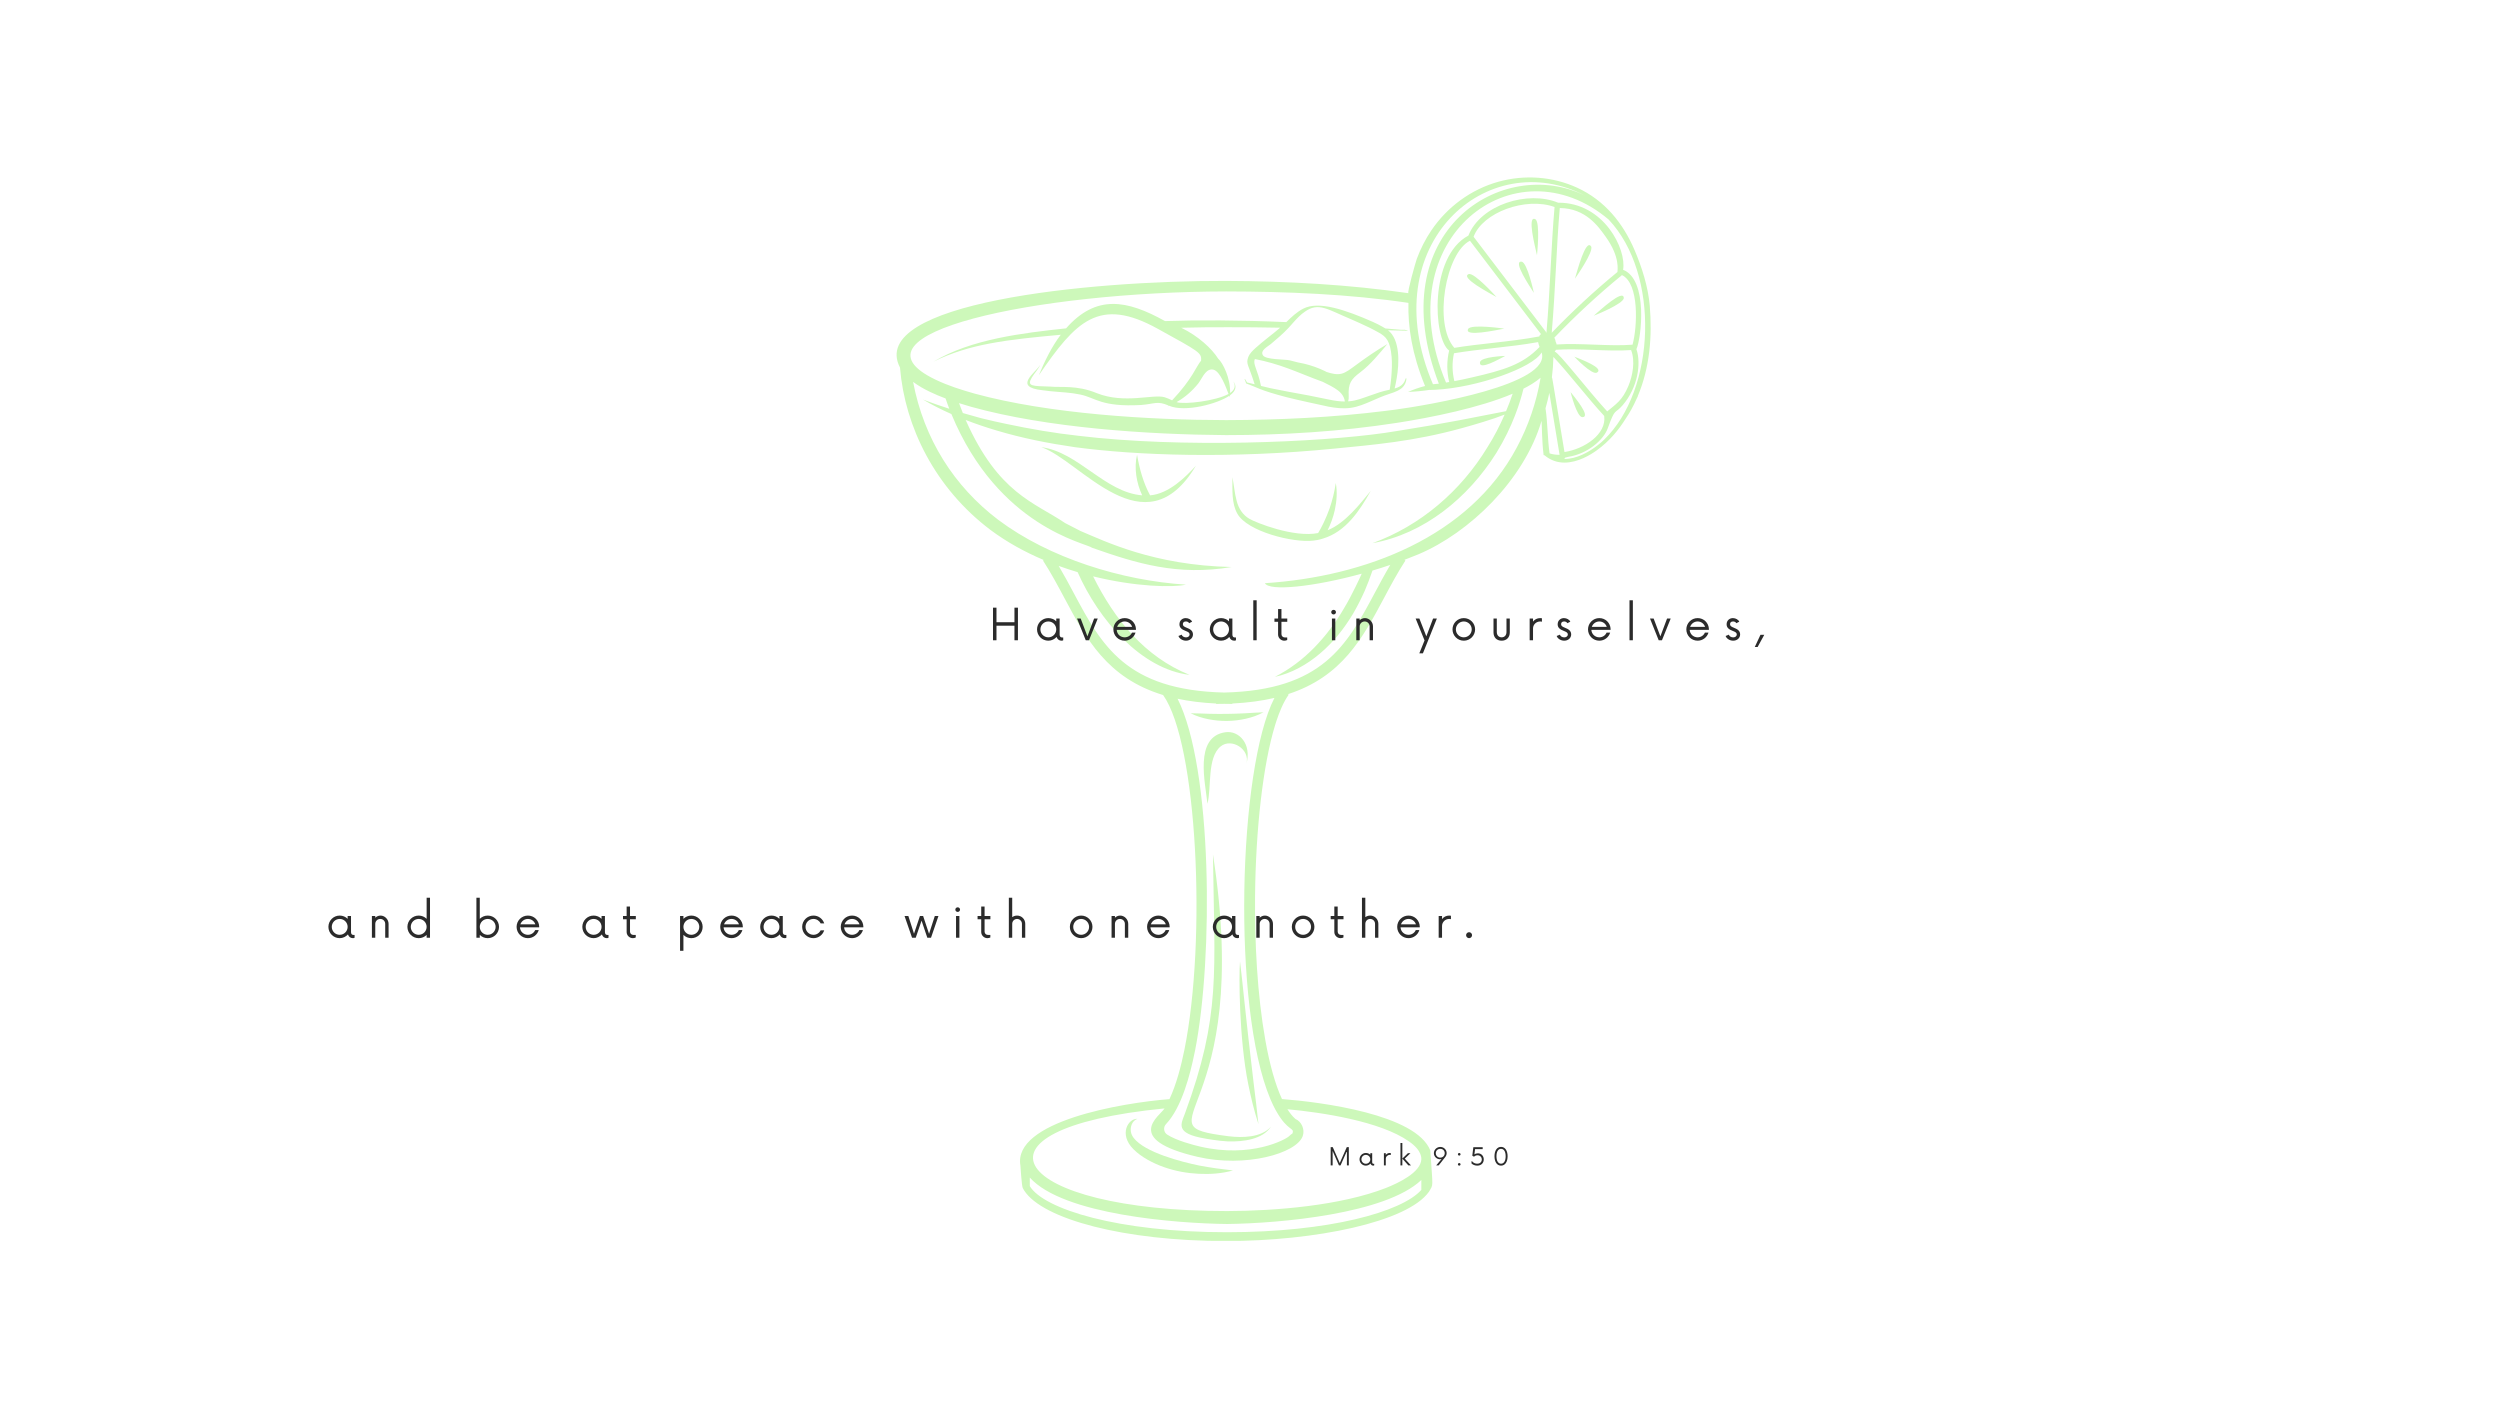 <svg xmlns="http://www.w3.org/2000/svg" xmlns:xlink="http://www.w3.org/1999/xlink" width="1920" zoomAndPan="magnify" viewBox="0 0 1440 810" height="1080" preserveAspectRatio="xMidYMid meet" version="1.0"><defs><g/><clipPath id="dc5d565348"><path d="M 516 102 L 951 102 L 951 714.75 L 516 714.75 Z M 516 102 " clip-rule="nonzero"/></clipPath></defs><rect x="-144" width="1728" fill="#ffffff" y="-81" height="972" fill-opacity="1"/><rect x="-144" width="1728" fill="#ffffff" y="-81" height="972" fill-opacity="1"/><path fill="#cdf8ba" d="M 705.977 421.746 C 687.457 424.215 694.426 451.387 695.477 462.984 C 697.941 453.727 695.152 436.488 703.078 429.949 C 709.227 424.879 720.277 431.484 717.926 439.996 C 721.102 428.492 713.625 420.73 705.977 421.746 " fill-opacity="1" fill-rule="nonzero"/><path fill="#cdf8ba" d="M 707.688 654.477 C 653.672 647.586 722.395 644.902 698.66 492.121 C 699.5 560.336 703.41 584.59 682.453 641.594 C 680.355 647.289 676.527 652.852 694.059 655.785 C 693.855 655.762 701.633 657.219 707.461 657.465 C 716.348 657.66 727.211 656.324 732.145 648.918 C 729.145 652.273 724.863 653.824 720.629 654.469 C 716.352 655.113 711.98 655.004 707.688 654.477 " fill-opacity="1" fill-rule="nonzero"/><path fill="#cdf8ba" d="M 652.992 655.434 C 652.578 654.883 652.207 654.305 651.934 653.676 C 651.664 653.09 651.484 652.465 651.379 651.785 C 650.984 649.129 651.945 645.707 655.117 644.441 C 649.883 644.195 644.238 653.281 652.852 661.934 C 657.309 666.48 664.359 670.168 670.578 672.309 C 676.988 674.566 683.684 675.762 690.367 676.105 C 697.043 676.453 703.785 675.973 710.203 674.184 C 703.602 673.438 697.227 672.582 690.93 671.387 C 680.43 669.25 659.332 663.781 652.992 655.434 " fill-opacity="1" fill-rule="nonzero"/><path fill="#cdf8ba" d="M 718.992 624.504 C 720.539 632.254 722.422 639.938 724.863 647.473 C 724.07 639.59 723.07 631.793 722.113 624 C 716.895 580.234 715.855 566.586 714.242 553.727 C 713.551 561.613 713.699 598.504 718.992 624.504 " fill-opacity="1" fill-rule="nonzero"/><path fill="#cdf8ba" d="M 696.426 411.137 C 692.945 411.039 689.449 410.863 685.82 410.836 C 689.051 412.5 692.523 413.566 696.066 414.273 C 699.609 414.973 703.234 415.312 706.852 415.262 C 710.469 415.227 714.078 414.785 717.602 413.988 C 721.125 413.195 724.566 412.027 727.754 410.273 C 724.125 410.395 720.637 410.66 717.16 410.852 C 713.688 411.039 710.246 411.145 706.797 411.195 C 703.348 411.246 699.902 411.23 696.426 411.137 " fill-opacity="1" fill-rule="nonzero"/><path fill="#cdf8ba" d="M 662.445 285.324 C 658.488 277.949 656.352 270.055 654.941 261.934 C 653.113 269.457 654.574 278.211 657.898 285.324 C 636.371 283.602 621.141 260.344 599.793 257.566 C 622.352 265.129 659.324 317.711 688.879 268.227 C 683.078 274.625 673.297 284.438 662.445 285.324 " fill-opacity="1" fill-rule="nonzero"/><path fill="#cdf8ba" d="M 764.715 305.414 C 766.539 301.719 767.957 297.84 768.836 293.84 C 769.969 288.703 770.336 283.336 769.418 278.219 C 768.652 283.355 767.438 288.234 765.809 292.961 C 763.785 298.621 761.105 304.055 759.238 307.039 C 745.344 309.816 723.301 301.039 719.555 298.77 C 715.824 296.598 713.426 292.84 712.309 288.477 C 711.113 284.129 710.766 279.422 709.879 274.852 C 709.879 282.289 709.371 289.945 712.695 295.848 C 718.367 306.16 744.891 312.793 756.516 311.387 C 757.371 311.285 758.219 311.16 759.074 311 C 760.086 310.793 761.082 310.531 762.055 310.203 C 775.062 306.316 783.102 294.332 789.566 282.73 C 783.664 289.898 774.832 301.418 764.715 305.414 " fill-opacity="1" fill-rule="nonzero"/><path fill="#cdf8ba" d="M 801.574 205.574 C 801.918 209.496 801.684 213.539 801.355 217.559 C 801.133 219.855 800.848 222.172 800.48 224.461 C 798.555 224.871 796.543 225.34 794.656 225.949 C 792.668 226.574 790.742 227.266 788.812 227.961 C 784.961 229.297 781.266 230.781 777.492 231.105 C 777.176 231.141 776.855 231.141 776.531 231.16 C 776.801 230.223 776.926 229.211 776.863 228.23 C 776.449 220.82 778.18 218.449 783.59 214.379 C 789.344 210.051 794.5 203.668 799.117 198.172 C 792.758 201.859 786.793 206.012 780.961 210.324 C 778.008 212.477 775.316 214.637 772.66 215.258 C 770.145 215.902 767.184 215.289 764.055 214.23 C 763.77 214.082 763.492 213.918 763.207 213.773 C 759.332 211.879 755.273 210.473 751.148 209.48 C 749.941 209.195 748.719 208.953 747.488 208.727 C 746.012 208.312 744.516 207.914 743.004 207.578 C 739.836 206.84 729.133 207.293 727.461 204.672 C 725.652 201.84 730.25 199.645 732.031 198.145 C 735.539 195.176 739.066 192.227 742.195 188.844 C 742.625 188.395 743.023 187.953 743.41 187.504 C 743.941 186.914 744.465 186.301 744.992 185.719 C 747.062 183.402 749.152 181.188 751.648 179.5 C 759.516 173.953 764.633 178.211 777.984 183.789 C 781.391 185.332 784.797 186.75 788.102 188.395 C 788.434 188.539 788.754 188.699 789.078 188.863 C 789.852 189.25 790.641 189.656 791.414 190.059 C 792.402 190.57 793.402 191.117 794.379 191.684 C 798.234 193.898 800.785 196.168 801.574 205.574 Z M 765.949 230.25 L 753.965 227.816 L 741.934 225.602 C 730.809 223.496 730.809 223.395 726.328 222.289 C 724.512 212.969 721.422 209.691 722.828 206.82 C 729.371 208.074 735.574 209.895 741.676 212.125 C 748.367 214.59 754.859 217.395 761.852 219.918 C 761.863 219.918 761.879 219.922 761.883 219.922 C 765.02 221.484 768.223 223.027 770.66 224.883 C 772.078 225.984 773.227 227.215 773.957 228.852 C 774.305 229.598 774.543 230.414 774.637 231.262 C 771.785 231.277 768.887 230.859 765.949 230.25 Z M 697.621 212.816 C 698.051 212.777 698.504 212.816 698.98 212.941 C 702.988 213.984 706.262 223.438 707.633 226.906 C 700.527 230.875 682.277 233.145 677.684 231.621 C 682.543 228.898 686.734 225.195 690.219 220.855 C 692.062 218.551 694.047 213.125 697.621 212.816 Z M 806.875 189.527 L 809.16 190.141 C 805.434 189.812 801.715 189.496 797.988 189.188 C 797.488 188.984 795.512 187.531 790.723 185.391 C 774.922 178.441 759.516 173.164 750.652 177.797 C 746.941 179.707 743.961 182.566 741.117 185.332 C 741.043 185.414 740.977 185.473 740.895 185.535 C 714.305 184.367 689.172 184.316 671.047 184.945 C 649.027 172.695 631.402 169.469 614.059 189.129 C 588.953 191.832 559.328 195.316 537.633 208.34 C 547.941 203.199 558.996 199.93 570.215 197.836 C 582.586 195.465 597.125 194.086 610.996 192.824 C 605.777 199.605 601.617 208.32 598.332 216.195 C 619.664 185.039 633.039 170.602 667.008 189.453 C 690.816 202.586 692.199 203.172 691.832 207.734 C 689.016 210.961 686.988 218.07 675.129 230.598 C 673.719 229.902 672.156 229.195 670.781 228.797 C 664.117 226.867 647.762 232.812 631.762 226.461 C 620.289 221.676 610.598 223.285 605.16 222.688 C 594.715 222.301 591.145 222.688 594.391 217.355 C 595.867 214.895 598.066 212.75 599.25 210.004 C 596.723 214.652 582.969 222.969 600.594 224.789 L 604.977 225.324 C 607.938 225.652 610.887 225.793 613.785 226.059 C 616.691 226.316 619.535 226.684 622.297 227.273 C 631.16 229.117 634.234 234.543 657.289 233.281 C 665.387 232.602 666.586 230.781 673.109 233.598 C 672.91 233.762 672.727 233.934 672.523 234.09 C 672.789 233.961 673.039 233.816 673.297 233.68 C 682.609 237.711 701.449 232.52 708.051 227.98 C 708.148 228.238 708.258 228.484 708.359 228.75 C 708.398 228.41 708.414 228.062 708.445 227.723 C 712.227 225.02 712.355 222.004 710.328 219.652 C 712.008 222.254 711.148 224.586 708.535 226.363 C 708.82 217.816 704.395 209.027 701.645 206.547 C 698.035 200.848 690.367 193.633 680.383 188.781 C 689.363 188.562 698.34 188.422 707.34 188.477 C 717.344 188.434 727.359 188.578 737.383 188.762 C 732.816 192.68 727.789 196.273 723.105 200.52 C 721.707 201.84 719.855 203.383 718.926 205.883 C 717.59 209.762 719.121 209.938 722.68 221.336 C 721.219 220.969 719.738 220.602 718.254 220.285 C 717.961 219.562 717.555 218.965 717.152 218.359 C 717.047 218.332 716.93 218.293 716.82 218.266 C 717.922 220.93 717.621 220.555 717.711 220.828 C 723.953 223.055 725.25 224.672 741.219 228.828 C 749.234 230.82 757.129 232.465 765.184 234.23 C 769.242 235.004 773.617 235.527 777.961 234.926 C 780.133 234.617 782.266 234.047 784.254 233.32 C 786.234 232.605 788.148 231.82 790.016 230.984 C 793.402 229.48 796.645 228.055 800.094 226.941 C 800.48 226.777 800.867 226.656 801.273 226.535 C 801.762 226.371 802.223 226.227 802.715 226.043 C 804.191 225.523 805.672 224.848 806.996 223.855 C 807.016 223.836 807.035 223.836 807.059 223.816 C 807.262 223.672 807.465 223.512 807.641 223.348 C 809.098 222.031 809.977 220.078 810.117 218.227 L 810.137 218.082 L 810.055 218.008 C 810.016 217.969 809.949 217.941 809.898 217.906 C 809.75 217.996 809.602 218.082 809.453 218.172 C 809.48 218.199 809.52 218.219 809.547 218.254 C 809.047 220.16 807.863 221.703 806.242 222.594 C 805.324 223.125 804.336 223.488 803.305 223.777 C 803.773 221.867 804.152 219.918 804.477 217.969 C 806.031 209.211 806.52 195.629 799.512 190.242 C 800.316 190.27 811.395 190.547 810.688 190.527 L 810.727 190.262 L 810.688 190.262 L 806.875 189.527 " fill-opacity="1" fill-rule="nonzero"/><g clip-path="url(#dc5d565348)"><path fill="#cdf8ba" d="M 923.918 253.301 C 923.434 253.75 922.973 254.211 922.473 254.645 C 922.348 254.754 922.227 254.848 922.105 254.957 C 920.984 255.902 919.816 256.832 918.57 257.73 C 915.129 260.215 908.184 264.441 901.004 264.375 C 901.242 264.176 901.406 263.918 901.48 263.613 C 902.16 263.484 902.816 263.312 903.477 263.109 C 914.328 261.418 923.598 253.52 926.055 246.723 C 930.562 234.285 929.895 238.945 934.672 233.387 C 943.32 223.312 945.457 209.387 942.574 201.133 C 945.418 194.93 949.449 161.105 934.898 155.398 C 937.008 143.762 923.875 116.559 897.477 116.758 C 880.094 109.555 852.84 117.855 845.797 135.703 C 823.121 147.723 825.457 195.285 834.711 201.926 C 833.254 207.887 833.312 214.129 834.734 220.051 C 834.129 220.16 833.523 220.27 832.922 220.363 C 797.793 136.648 872.875 81.051 926.57 126.449 C 956.234 157.809 953.82 224.578 923.918 253.301 Z M 892.555 261.148 C 891.355 252.812 891.496 243.723 890.215 235.195 C 891.055 232.254 891.797 229.285 892.414 226.289 L 898.316 261.961 C 896.371 262.023 894.406 261.75 892.555 261.148 Z M 931.645 156.676 C 918.398 167.559 905.688 179.316 893.789 191.676 C 895.961 166.504 896.52 141.832 898.434 119.828 C 913.5 119.977 920.719 130.586 924.859 136.344 C 933.527 148.367 931.551 156.145 931.645 156.676 Z M 940.34 198.539 C 927.363 199.609 910.426 197.492 896.594 198.414 C 896.504 197.707 896.391 197.523 896.062 196.852 C 895.84 195.453 895.516 194.91 895.285 194.508 C 907.492 181.758 920.598 169.637 934.254 158.461 C 944.332 163.246 943.137 188.422 940.34 198.539 Z M 901.141 260.367 C 893.629 215.371 894.277 218.027 893.879 217.457 C 894.379 213.539 894.68 209.582 894.762 205.582 C 904.133 215.617 914.305 229.082 924.02 239.578 C 925.477 250.156 912.469 258.668 901.141 260.367 Z M 895.488 202.559 C 895.773 202.262 896.004 201.898 896.18 201.484 C 909.652 200.488 925.703 202.602 939.512 201.641 C 942.023 208.102 940.359 216.539 937.957 222.301 C 934.414 230.781 930.777 232.723 925.754 236.969 C 914.598 224.809 897.625 202.613 895.488 202.559 Z M 848.789 136.383 C 853.973 122.32 878.867 113.25 895.426 119.23 C 893.504 140.934 892.887 167.027 890.762 191.555 C 890.621 191.531 890.48 191.492 890.336 191.484 L 890.574 191.309 C 877.867 174.625 861.695 153.367 848.789 136.383 Z M 846.699 138.672 C 859.281 155.234 874.875 175.672 887.613 192.445 C 887.117 192.844 886.758 193.09 886.664 193.789 C 878.059 195.418 868.773 196.5 859.699 197.52 C 852.324 198.34 844.734 199.211 837.691 200.363 C 825.457 186.48 832.848 145.48 846.699 138.672 Z M 837.496 203.484 C 844.648 202.281 852.453 201.391 860.047 200.543 C 868.719 199.57 877.617 198.566 885.953 197.051 C 886.102 197.926 886.422 198.883 886.785 199.848 C 877.137 209.93 866.203 213.211 847.676 217.43 C 844.371 218.219 841.051 218.91 837.711 219.531 C 836.43 214.285 836.328 208.773 837.496 203.484 Z M 803.488 235.977 C 802.043 236.18 800.602 236.363 799.145 236.527 C 798.777 236.59 798.41 236.629 798.051 236.668 C 767.672 240.473 737.125 241.902 706.27 241.988 C 661.781 241.906 604.238 238.422 561.453 226.738 C 553.723 224.562 546.035 222.125 538.934 218.715 C 483.609 192.293 596.582 168.066 706.27 167.863 C 740.766 167.926 777.27 169.387 811.258 174.461 C 810.918 187.945 813.199 203.77 820.832 222.336 C 817.473 223.203 814.184 224.34 811.012 225.758 C 815.188 225.598 819.348 225.203 823.48 224.57 C 823.473 224.586 823.473 224.605 823.473 224.617 C 824.574 224.586 825.664 224.57 826.766 224.508 C 850.656 223.266 882.973 211.895 887.98 203.008 C 893.887 221.465 822.562 233.395 803.488 235.977 Z M 552.395 232.207 C 554.707 232.941 557.035 233.648 559.363 234.312 C 603.152 246.5 661.043 250.297 706.27 250.629 C 739.09 250.602 771.969 248.625 804.5 243.586 C 824.695 240.461 852.5 234.793 871.285 226.785 C 870.152 230.184 868.902 233.539 867.492 236.832 L 840.719 242.043 C 840.516 242.078 840.57 242.043 823.473 245.156 C 823.262 245.195 805.043 248.207 806.195 248.016 L 797.543 249.367 C 758.938 254.871 680.168 258.152 621.23 251.02 C 607.27 249.488 593.418 247.098 579.684 244.184 C 575.121 243.246 570.566 242.215 566.043 241.094 C 565.586 240.969 565.133 240.867 564.672 240.746 C 564.387 240.672 564.094 240.59 563.809 240.516 C 560.723 239.691 557.652 238.809 554.594 237.906 C 553.824 236.02 553.086 234.121 552.395 232.207 Z M 873.734 257.648 C 846.344 309.293 786.176 332.195 728.582 335.918 C 731.039 340.668 756.387 338.113 784.355 330.434 C 784.336 330.477 784.316 330.531 784.289 330.578 C 783.176 333.051 782.043 335.512 780.828 337.93 C 778.758 342.207 776.543 346.414 774.105 350.457 C 771.754 354.539 769.121 358.438 766.277 362.195 C 763.492 365.992 760.391 369.504 757.129 372.914 C 750.551 379.641 742.984 385.449 734.305 389.891 C 743.879 387.828 752.805 382.828 760.352 376.395 C 764.184 373.199 767.598 369.547 770.801 365.75 C 773.945 361.91 776.77 357.785 779.34 353.547 C 781.816 349.262 784.07 344.852 786.059 340.367 C 787.641 336.59 789.16 332.812 790.438 328.945 C 790.477 328.852 790.504 328.758 790.539 328.656 C 793.957 327.637 797.387 326.551 800.805 325.387 C 797.598 330.773 794.684 336.23 791.84 341.555 C 775.715 371.766 761.723 397.551 705.141 398.906 C 648.566 397.551 634.566 371.766 618.449 341.555 C 615.707 336.422 612.891 331.168 609.816 325.965 C 613.473 327.289 617.117 328.5 620.723 329.566 C 632.863 357.066 657.234 385.367 685.207 388.738 C 659.426 378.344 642.012 356.957 629.641 331.984 C 654.215 338.051 675.551 338.465 683.105 336.762 C 646.309 334.418 604.516 321.609 574.906 299.359 C 549.68 280.203 532.215 253.027 525.945 219.965 C 529.062 222.293 532.32 224.09 535.602 225.684 C 538.59 227.137 541.617 228.367 544.656 229.516 C 545.215 231.223 545.914 233.203 546.781 235.445 C 541.699 233.805 536.641 232.07 531.621 230.141 C 536.906 233.254 542.391 236.012 548.004 238.496 C 575.008 303.66 625.371 312.668 629.164 315.57 C 654.609 324.504 678.246 331.855 709.449 326.602 C 664.504 325.664 636.398 311.719 622.438 305.883 L 613.574 301.324 C 595.617 289.203 575.23 284.41 556.355 242.207 C 556.316 242.105 556.277 242.008 556.234 241.906 C 562.07 244.172 568.016 246.18 574.016 247.961 C 588.762 252.375 603.883 255.367 619.086 257.566 C 654.559 262.344 708.93 264.332 768.957 258.367 C 790.723 256.203 814.074 254.355 841.777 246.676 C 848.359 244.91 860.277 241.379 866.664 238.805 C 863.812 245.312 860.562 251.656 856.75 257.641 C 841.5 282.766 818.223 302.84 790.484 312.879 C 820.297 307.535 845.598 286.812 861.926 260.848 C 871.402 245.473 875.609 231.676 877.535 223.879 C 880.93 222.145 884.277 220.195 887.371 217.586 C 887.371 217.586 887.379 217.586 887.379 217.586 C 884.961 232.016 880.223 245.488 873.734 257.648 Z M 731.676 632.906 C 731.773 633.152 731.879 633.395 731.984 633.641 C 732.246 634.25 732.512 634.844 732.789 635.426 C 733 635.887 733.211 636.352 733.422 636.793 C 733.586 637.125 733.754 637.438 733.918 637.762 C 734.223 638.367 734.527 638.961 734.84 639.531 C 734.906 639.645 734.977 639.762 735.043 639.875 C 741.871 652.043 745.773 649.203 744.438 652.906 C 743.906 653.211 743.289 653.668 742.488 654.461 C 740.684 656.277 720.703 667.281 691.234 660.422 C 687.312 659.512 677.504 656.941 672.293 653.523 C 670.27 652.207 669.926 649.277 671.586 647.527 C 680.684 637.969 685.555 618.824 688.051 606.547 C 688.152 606.066 688.258 605.598 688.359 605.102 C 698.926 551.578 698.41 442.434 678.281 402.473 C 684.875 403.895 692.246 404.824 700.473 405.227 L 700.473 405.469 C 702.066 405.469 703.605 405.441 705.141 405.402 C 706.684 405.441 708.223 405.469 709.816 405.469 L 709.816 405.227 C 718.926 404.777 726.953 403.672 734.086 401.992 C 713.145 442.555 709.559 580.371 731.676 632.906 Z M 811.543 657.438 C 819.496 662.914 818.609 667.566 818.695 667.77 C 818.297 675.422 805.402 681.441 798.289 684.273 C 772.227 694.43 734.656 697.512 706.812 697.574 C 583.082 697.637 549.305 650.332 670.781 638.449 C 668.113 642.797 646.375 656.234 689.852 666.352 C 717.133 672.711 746.832 664.488 750.383 654.359 C 751.738 650.473 749.609 645.965 746.195 644.543 C 744.367 642.973 742.863 640.965 741.566 638.918 C 761.469 640.754 795.16 645.863 811.543 657.438 Z M 818.695 685.379 C 807.391 698.117 765.238 709.762 706.734 709.762 C 644.117 709.762 601.266 696.535 593.16 683.207 L 593.16 678.281 C 612.387 699.715 677.676 704.715 706.812 705.02 C 737.195 704.668 798.145 699.211 818.695 679.672 Z M 913.152 112.781 C 865.918 89.105 794.949 132.695 828.773 221.004 L 825.449 221.301 C 825.43 221.301 825.406 221.309 825.387 221.309 C 790.801 140.355 857.156 83.332 913.152 112.781 Z M 950.254 176.043 C 949.332 165.332 945.816 154.176 941.602 144.258 C 934.855 128.395 924.234 115.391 908.465 108.129 C 894.305 101.613 878.012 100.504 863.031 104.691 C 847.301 109.094 833.586 119.203 824.445 132.723 C 821.004 137.816 818.207 143.348 816.07 149.113 C 815.453 150.766 810.363 168.754 811.258 168.875 C 776.68 163.871 741.898 161.973 706.27 161.805 C 625.941 161.559 499.172 174.629 518.398 211.719 C 521.188 245.949 538.754 281.277 570.5 305.23 C 580.098 312.391 590.582 318.078 601.191 322.566 L 600.754 322.852 C 605.324 329.883 609.266 337.277 613.078 344.422 C 625.637 367.961 637.676 390.516 669.945 400.336 C 689.668 427.848 695.062 541.098 682.215 604.699 C 680.344 613.953 677.609 624.551 673.617 633.098 C 646.027 635.242 583.355 645.957 587.754 671.344 C 587.754 671.344 588.492 683.09 589.102 684.293 L 589.922 685.727 C 600.52 702.223 647.527 714.836 706.098 714.836 C 757.398 714.836 810.727 703.941 823.113 686.406 C 825.664 681.754 825.367 685.531 823.867 662.711 C 815.742 641.828 760.723 634.754 738.418 633.055 C 734.637 624.863 731.359 613.375 728.828 599.137 C 724.137 572.75 722.691 542.805 722.91 516.191 C 723.297 477.836 727.434 440.602 734.461 417.672 C 734.547 417.395 734.637 417.113 734.719 416.844 C 734.879 416.332 735.035 415.832 735.199 415.336 C 736.836 410.383 739.223 404.363 742.285 400.156 L 741.852 399.84 C 772.973 389.785 784.852 367.59 797.211 344.422 C 801.023 337.277 804.965 329.883 809.535 322.852 L 808.949 322.473 C 811.664 321.445 814.344 320.387 816.98 319.285 C 846.168 307.004 877.902 276.57 887.934 242.391 C 888.145 244.504 888.125 254.258 889.074 261.602 L 888.984 261.699 C 889.02 261.73 889.059 261.75 889.094 261.785 C 889.109 261.895 889.121 262.012 889.133 262.117 C 889.188 262.141 889.242 262.16 889.297 262.188 C 889.414 262.199 889.527 262.227 889.645 262.246 C 893.297 265.305 897.266 266.461 901.133 266.461 C 908.824 266.461 916.117 262.012 919.762 259.375 C 927.176 254.016 932.406 247.574 936.594 240.836 C 937.641 239.266 938.648 237.656 939.566 235.996 C 940.742 233.883 941.801 231.723 942.77 229.535 C 942.988 229.109 943.199 228.672 943.406 228.246 L 943.34 228.211 C 950.25 211.859 951.77 193.695 950.254 176.043 " fill-opacity="1" fill-rule="nonzero"/></g><path fill="#cdf8ba" d="M 884.289 126.234 C 879.469 123.945 884.289 142.477 885.309 147.047 C 885.309 147.047 887.363 127.688 884.289 126.234 " fill-opacity="1" fill-rule="nonzero"/><path fill="#cdf8ba" d="M 876.402 150.719 C 871.156 150.242 881.199 165.012 883.516 168.707 C 883.516 168.707 879.75 151.016 876.402 150.719 " fill-opacity="1" fill-rule="nonzero"/><path fill="#cdf8ba" d="M 861.996 171.117 C 861.996 171.117 849.047 156.602 845.902 157.898 C 840.977 159.941 857.93 168.801 861.996 171.117 " fill-opacity="1" fill-rule="nonzero"/><path fill="#cdf8ba" d="M 907.152 160.52 C 907.152 160.52 918.406 144.645 916.43 141.863 C 913.344 137.516 908.496 156.035 907.152 160.52 " fill-opacity="1" fill-rule="nonzero"/><path fill="#cdf8ba" d="M 917.973 181.871 C 917.973 181.871 935.48 174.957 935.297 171.582 C 935 166.281 921.406 178.91 917.973 181.871 " fill-opacity="1" fill-rule="nonzero"/><path fill="#cdf8ba" d="M 906.785 205.434 C 906.785 205.434 917.082 216.316 919.871 214.617 C 924.254 211.941 910.152 206.832 906.785 205.434 " fill-opacity="1" fill-rule="nonzero"/><path fill="#cdf8ba" d="M 911.488 240.289 C 916.605 240.141 906.891 228.715 904.656 225.828 C 904.656 225.828 908.219 240.387 911.488 240.289 " fill-opacity="1" fill-rule="nonzero"/><path fill="#cdf8ba" d="M 845.645 189.496 C 843.184 194.23 861.867 190.125 866.469 189.293 C 866.469 189.293 847.227 186.48 845.645 189.496 " fill-opacity="1" fill-rule="nonzero"/><path fill="#cdf8ba" d="M 867.031 205.012 C 867.031 205.012 852.953 205.441 852.465 208.652 C 851.699 213.695 863.969 206.586 867.031 205.012 " fill-opacity="1" fill-rule="nonzero"/><g fill="#2b2b2b" fill-opacity="1"><g transform="translate(569.683, 368.792)"><g><path d="M 14.645 -18.777 L 14.645 -10.391 L 4.289 -10.391 L 4.289 -18.777 L 2.285 -18.777 L 2.285 0 L 4.289 0 L 4.289 -8.387 L 14.645 -8.387 L 14.645 0 L 16.648 0 L 16.648 -18.777 Z M 14.645 -18.777 "/></g></g></g><g fill="#2b2b2b" fill-opacity="1"><g transform="translate(595.923, 368.792)"><g><path d="M 15.711 -1.629 C 15.02 -1.629 14.426 -2.098 14.426 -3.254 L 14.426 -12.516 L 12.484 -12.516 L 12.484 -10.891 C 11.328 -12.047 9.699 -12.77 7.918 -12.77 C 4.32 -12.77 1.41 -9.859 1.41 -6.258 C 1.41 -2.66 4.32 0.25 7.918 0.25 C 9.797 0.25 11.484 -0.625 12.676 -1.91 C 13.082 -0.625 14.082 0.25 15.555 0.25 C 15.898 0.25 16.242 0.156 16.492 0 L 16.492 -1.629 Z M 7.918 -1.691 C 5.383 -1.691 3.348 -3.723 3.348 -6.258 C 3.348 -8.793 5.383 -10.828 7.918 -10.828 C 10.422 -10.828 12.484 -8.793 12.484 -6.258 C 12.484 -3.723 10.422 -1.691 7.918 -1.691 Z M 7.918 -1.691 "/></g></g></g><g fill="#2b2b2b" fill-opacity="1"><g transform="translate(620.098, 368.792)"><g><path d="M 10.109 -12.516 L 6.258 -2.254 L 2.379 -12.516 L 0.281 -12.516 L 5.289 0 L 7.168 0 L 12.203 -12.516 Z M 10.109 -12.516 "/></g></g></g><g fill="#2b2b2b" fill-opacity="1"><g transform="translate(639.893, 368.792)"><g><path d="M 14.426 -6.383 C 14.332 -9.984 11.484 -12.77 7.918 -12.77 C 4.32 -12.77 1.41 -9.859 1.41 -6.258 C 1.41 -2.66 4.32 0.25 7.918 0.25 C 10.891 0.25 13.363 -1.723 14.176 -4.414 L 12.109 -4.414 C 11.422 -2.785 9.797 -1.691 7.918 -1.691 C 5.445 -1.691 3.473 -3.566 3.348 -5.977 L 14.395 -5.977 Z M 7.918 -10.828 C 9.922 -10.828 11.609 -9.543 12.203 -7.73 L 3.598 -7.73 C 4.227 -9.543 5.914 -10.828 7.918 -10.828 Z M 7.918 -10.828 "/></g></g></g><g fill="#2b2b2b" fill-opacity="1"><g transform="translate(662.911, 368.792)"><g/></g></g><g fill="#2b2b2b" fill-opacity="1"><g transform="translate(677.762, 368.792)"><g><path d="M 5.383 0.25 C 7.574 0.25 9.387 -1.219 9.387 -3.379 C 9.387 -5.633 7.512 -6.508 5.883 -7.168 C 4.352 -7.824 3.566 -8.168 3.566 -9.262 C 3.566 -10.328 4.289 -10.828 5.32 -10.828 C 6.133 -10.828 6.852 -10.484 7.199 -9.828 L 8.887 -10.703 C 8.418 -11.828 6.82 -12.77 5.227 -12.77 C 3.379 -12.77 1.598 -11.484 1.598 -9.199 C 1.598 -7.23 2.91 -6.227 5.133 -5.383 C 6.633 -4.789 7.449 -4.383 7.449 -3.379 C 7.449 -2.285 6.508 -1.66 5.383 -1.66 C 4.227 -1.66 3.098 -2.316 2.91 -3.223 L 1.031 -2.473 C 1.504 -0.969 3.379 0.25 5.383 0.25 Z M 5.383 0.25 "/></g></g></g><g fill="#2b2b2b" fill-opacity="1"><g transform="translate(695.429, 368.792)"><g><path d="M 15.711 -1.629 C 15.02 -1.629 14.426 -2.098 14.426 -3.254 L 14.426 -12.516 L 12.484 -12.516 L 12.484 -10.891 C 11.328 -12.047 9.699 -12.77 7.918 -12.77 C 4.32 -12.77 1.41 -9.859 1.41 -6.258 C 1.41 -2.66 4.32 0.25 7.918 0.25 C 9.797 0.25 11.484 -0.625 12.676 -1.91 C 13.082 -0.625 14.082 0.25 15.555 0.25 C 15.898 0.25 16.242 0.156 16.492 0 L 16.492 -1.629 Z M 7.918 -1.691 C 5.383 -1.691 3.348 -3.723 3.348 -6.258 C 3.348 -8.793 5.383 -10.828 7.918 -10.828 C 10.422 -10.828 12.484 -8.793 12.484 -6.258 C 12.484 -3.723 10.422 -1.691 7.918 -1.691 Z M 7.918 -1.691 "/></g></g></g><g fill="#2b2b2b" fill-opacity="1"><g transform="translate(719.604, 368.792)"><g><path d="M 2.285 0 L 4.227 0 L 4.227 -23.031 L 2.285 -23.031 Z M 2.285 0 "/></g></g></g><g fill="#2b2b2b" fill-opacity="1"><g transform="translate(733.422, 368.792)"><g><path d="M 8.043 -10.641 L 8.043 -12.516 L 4.695 -12.516 L 4.695 -17.961 L 2.754 -17.961 L 2.754 -12.516 L 0.656 -12.516 L 0.656 -10.641 L 2.754 -10.641 L 2.754 -3.285 C 2.754 -1.312 4.414 0.25 6.352 0.25 C 6.977 0.25 7.668 0.062 8.012 -0.156 L 8.012 -1.629 L 6.57 -1.629 C 5.57 -1.629 4.695 -2.379 4.695 -3.535 L 4.695 -10.641 Z M 8.043 -10.641 "/></g></g></g><g fill="#2b2b2b" fill-opacity="1"><g transform="translate(749.807, 368.792)"><g/></g></g><g fill="#2b2b2b" fill-opacity="1"><g transform="translate(764.658, 368.792)"><g><path d="M 3.504 -14.863 C 4.227 -14.863 4.852 -15.461 4.852 -16.18 C 4.852 -16.961 4.227 -17.523 3.504 -17.523 C 2.754 -17.523 2.129 -16.961 2.129 -16.18 C 2.129 -15.461 2.754 -14.863 3.504 -14.863 Z M 2.535 0 L 4.477 0 L 4.477 -12.516 L 2.535 -12.516 Z M 2.535 0 "/></g></g></g><g fill="#2b2b2b" fill-opacity="1"><g transform="translate(778.945, 368.792)"><g><path d="M 7.262 -12.77 C 6.102 -12.77 5.039 -12.297 4.227 -11.516 L 4.227 -12.516 L 2.285 -12.516 L 2.285 0 L 4.227 0 L 4.227 -7.98 C 4.227 -9.574 5.508 -10.828 7.105 -10.828 C 8.699 -10.828 9.953 -9.574 9.953 -7.98 L 9.953 0 L 11.891 0 L 11.891 -7.98 C 11.891 -10.641 9.668 -12.77 7.262 -12.77 Z M 7.262 -12.77 "/></g></g></g><g fill="#2b2b2b" fill-opacity="1"><g transform="translate(800.273, 368.792)"><g/></g></g><g fill="#2b2b2b" fill-opacity="1"><g transform="translate(815.124, 368.792)"><g><path d="M 10.328 -12.516 L 6.445 -2.254 L 2.441 -12.516 L 0.281 -12.516 L 5.414 0.094 L 2.41 7.512 L 4.477 7.512 L 7.137 0.938 L 12.516 -12.516 Z M 10.328 -12.516 "/></g></g></g><g fill="#2b2b2b" fill-opacity="1"><g transform="translate(835.232, 368.792)"><g><path d="M 7.918 0.25 C 11.516 0.25 14.426 -2.66 14.426 -6.258 C 14.426 -9.859 11.516 -12.77 7.918 -12.77 C 4.32 -12.77 1.41 -9.859 1.41 -6.258 C 1.41 -2.66 4.32 0.25 7.918 0.25 Z M 7.918 -1.691 C 5.383 -1.691 3.348 -3.723 3.348 -6.258 C 3.348 -8.793 5.383 -10.828 7.918 -10.828 C 10.422 -10.828 12.484 -8.793 12.484 -6.258 C 12.484 -3.723 10.422 -1.691 7.918 -1.691 Z M 7.918 -1.691 "/></g></g></g><g fill="#2b2b2b" fill-opacity="1"><g transform="translate(858.375, 368.792)"><g><path d="M 6.57 0.25 C 9.355 0.25 11.266 -1.598 11.266 -4.508 L 11.266 -12.516 L 9.355 -12.516 L 9.355 -4.727 C 9.355 -2.848 8.199 -1.691 6.57 -1.691 C 4.977 -1.691 3.785 -2.848 3.785 -4.727 L 3.785 -12.516 L 1.879 -12.516 L 1.879 -4.508 C 1.879 -1.598 3.754 0.25 6.57 0.25 Z M 6.57 0.25 "/></g></g></g><g fill="#2b2b2b" fill-opacity="1"><g transform="translate(878.795, 368.792)"><g><path d="M 8.387 -12.77 C 6.602 -12.77 5.164 -11.984 4.227 -10.734 L 4.227 -12.516 L 2.285 -12.516 L 2.285 0 L 4.227 0 L 4.227 -6.789 C 4.227 -9.074 6.102 -10.828 8.387 -10.828 C 8.762 -10.828 9.074 -10.797 9.355 -10.703 L 9.355 -12.676 C 9.074 -12.738 8.762 -12.77 8.387 -12.77 Z M 8.387 -12.77 "/></g></g></g><g fill="#2b2b2b" fill-opacity="1"><g transform="translate(895.617, 368.792)"><g><path d="M 5.383 0.25 C 7.574 0.25 9.387 -1.219 9.387 -3.379 C 9.387 -5.633 7.512 -6.508 5.883 -7.168 C 4.352 -7.824 3.566 -8.168 3.566 -9.262 C 3.566 -10.328 4.289 -10.828 5.32 -10.828 C 6.133 -10.828 6.852 -10.484 7.199 -9.828 L 8.887 -10.703 C 8.418 -11.828 6.82 -12.77 5.227 -12.77 C 3.379 -12.77 1.598 -11.484 1.598 -9.199 C 1.598 -7.23 2.91 -6.227 5.133 -5.383 C 6.633 -4.789 7.449 -4.383 7.449 -3.379 C 7.449 -2.285 6.508 -1.66 5.383 -1.66 C 4.227 -1.66 3.098 -2.316 2.91 -3.223 L 1.031 -2.473 C 1.504 -0.969 3.379 0.25 5.383 0.25 Z M 5.383 0.25 "/></g></g></g><g fill="#2b2b2b" fill-opacity="1"><g transform="translate(913.284, 368.792)"><g><path d="M 14.426 -6.383 C 14.332 -9.984 11.484 -12.77 7.918 -12.77 C 4.32 -12.77 1.41 -9.859 1.41 -6.258 C 1.41 -2.66 4.32 0.25 7.918 0.25 C 10.891 0.25 13.363 -1.723 14.176 -4.414 L 12.109 -4.414 C 11.422 -2.785 9.797 -1.691 7.918 -1.691 C 5.445 -1.691 3.473 -3.566 3.348 -5.977 L 14.395 -5.977 Z M 7.918 -10.828 C 9.922 -10.828 11.609 -9.543 12.203 -7.73 L 3.598 -7.73 C 4.227 -9.543 5.914 -10.828 7.918 -10.828 Z M 7.918 -10.828 "/></g></g></g><g fill="#2b2b2b" fill-opacity="1"><g transform="translate(936.302, 368.792)"><g><path d="M 2.285 0 L 4.227 0 L 4.227 -23.031 L 2.285 -23.031 Z M 2.285 0 "/></g></g></g><g fill="#2b2b2b" fill-opacity="1"><g transform="translate(950.12, 368.792)"><g><path d="M 10.109 -12.516 L 6.258 -2.254 L 2.379 -12.516 L 0.281 -12.516 L 5.289 0 L 7.168 0 L 12.203 -12.516 Z M 10.109 -12.516 "/></g></g></g><g fill="#2b2b2b" fill-opacity="1"><g transform="translate(969.915, 368.792)"><g><path d="M 14.426 -6.383 C 14.332 -9.984 11.484 -12.77 7.918 -12.77 C 4.32 -12.77 1.41 -9.859 1.41 -6.258 C 1.41 -2.66 4.32 0.25 7.918 0.25 C 10.891 0.25 13.363 -1.723 14.176 -4.414 L 12.109 -4.414 C 11.422 -2.785 9.797 -1.691 7.918 -1.691 C 5.445 -1.691 3.473 -3.566 3.348 -5.977 L 14.395 -5.977 Z M 7.918 -10.828 C 9.922 -10.828 11.609 -9.543 12.203 -7.73 L 3.598 -7.73 C 4.227 -9.543 5.914 -10.828 7.918 -10.828 Z M 7.918 -10.828 "/></g></g></g><g fill="#2b2b2b" fill-opacity="1"><g transform="translate(992.932, 368.792)"><g><path d="M 5.383 0.25 C 7.574 0.25 9.387 -1.219 9.387 -3.379 C 9.387 -5.633 7.512 -6.508 5.883 -7.168 C 4.352 -7.824 3.566 -8.168 3.566 -9.262 C 3.566 -10.328 4.289 -10.828 5.32 -10.828 C 6.133 -10.828 6.852 -10.484 7.199 -9.828 L 8.887 -10.703 C 8.418 -11.828 6.82 -12.77 5.227 -12.77 C 3.379 -12.77 1.598 -11.484 1.598 -9.199 C 1.598 -7.23 2.91 -6.227 5.133 -5.383 C 6.633 -4.789 7.449 -4.383 7.449 -3.379 C 7.449 -2.285 6.508 -1.66 5.383 -1.66 C 4.227 -1.66 3.098 -2.316 2.91 -3.223 L 1.031 -2.473 C 1.504 -0.969 3.379 0.25 5.383 0.25 Z M 5.383 0.25 "/></g></g></g><g fill="#2b2b2b" fill-opacity="1"><g transform="translate(1010.599, 368.792)"><g><path d="M 1.785 3.879 L 5.633 -3.16 L 3.441 -3.16 L 0.156 3.879 Z M 1.785 3.879 "/></g></g></g><g fill="#2b2b2b" fill-opacity="1"><g transform="translate(187.754, 540.136)"><g><path d="M 15.711 -1.629 C 15.02 -1.629 14.426 -2.098 14.426 -3.254 L 14.426 -12.516 L 12.484 -12.516 L 12.484 -10.891 C 11.328 -12.047 9.699 -12.77 7.918 -12.77 C 4.32 -12.77 1.41 -9.859 1.41 -6.258 C 1.41 -2.66 4.32 0.25 7.918 0.25 C 9.797 0.25 11.484 -0.625 12.676 -1.91 C 13.082 -0.625 14.082 0.25 15.555 0.25 C 15.898 0.25 16.242 0.156 16.492 0 L 16.492 -1.629 Z M 7.918 -1.691 C 5.383 -1.691 3.348 -3.723 3.348 -6.258 C 3.348 -8.793 5.383 -10.828 7.918 -10.828 C 10.422 -10.828 12.484 -8.793 12.484 -6.258 C 12.484 -3.723 10.422 -1.691 7.918 -1.691 Z M 7.918 -1.691 "/></g></g></g><g fill="#2b2b2b" fill-opacity="1"><g transform="translate(211.929, 540.136)"><g><path d="M 7.262 -12.77 C 6.102 -12.77 5.039 -12.297 4.227 -11.516 L 4.227 -12.516 L 2.285 -12.516 L 2.285 0 L 4.227 0 L 4.227 -7.98 C 4.227 -9.574 5.508 -10.828 7.105 -10.828 C 8.699 -10.828 9.953 -9.574 9.953 -7.98 L 9.953 0 L 11.891 0 L 11.891 -7.98 C 11.891 -10.641 9.668 -12.77 7.262 -12.77 Z M 7.262 -12.77 "/></g></g></g><g fill="#2b2b2b" fill-opacity="1"><g transform="translate(233.257, 540.136)"><g><path d="M 12.484 -23.031 L 12.484 -10.891 C 11.297 -12.047 9.699 -12.77 7.918 -12.77 C 4.32 -12.77 1.41 -9.859 1.41 -6.258 C 1.41 -2.66 4.32 0.25 7.918 0.25 C 9.699 0.25 11.297 -0.469 12.484 -1.629 L 12.484 0 L 14.426 0 L 14.426 -23.031 Z M 7.918 -1.691 C 5.383 -1.691 3.348 -3.723 3.348 -6.258 C 3.348 -8.793 5.383 -10.828 7.918 -10.828 C 10.422 -10.828 12.484 -8.793 12.484 -6.258 C 12.484 -3.723 10.422 -1.691 7.918 -1.691 Z M 7.918 -1.691 "/></g></g></g><g fill="#2b2b2b" fill-opacity="1"><g transform="translate(257.275, 540.136)"><g/></g></g><g fill="#2b2b2b" fill-opacity="1"><g transform="translate(272.126, 540.136)"><g><path d="M 8.793 -12.77 C 7.012 -12.77 5.414 -12.047 4.227 -10.891 L 4.227 -23.031 L 2.285 -23.031 L 2.285 0 L 4.227 0 L 4.227 -1.629 C 5.414 -0.469 7.012 0.25 8.793 0.25 C 12.391 0.25 15.301 -2.66 15.301 -6.258 C 15.301 -9.859 12.391 -12.77 8.793 -12.77 Z M 8.793 -1.691 C 6.258 -1.691 4.227 -3.723 4.227 -6.258 C 4.227 -8.793 6.258 -10.828 8.793 -10.828 C 11.328 -10.828 13.363 -8.793 13.363 -6.258 C 13.363 -3.723 11.328 -1.691 8.793 -1.691 Z M 8.793 -1.691 "/></g></g></g><g fill="#2b2b2b" fill-opacity="1"><g transform="translate(296.145, 540.136)"><g><path d="M 14.426 -6.383 C 14.332 -9.984 11.484 -12.77 7.918 -12.77 C 4.32 -12.77 1.41 -9.859 1.41 -6.258 C 1.41 -2.66 4.32 0.25 7.918 0.25 C 10.891 0.25 13.363 -1.723 14.176 -4.414 L 12.109 -4.414 C 11.422 -2.785 9.797 -1.691 7.918 -1.691 C 5.445 -1.691 3.473 -3.566 3.348 -5.977 L 14.395 -5.977 Z M 7.918 -10.828 C 9.922 -10.828 11.609 -9.543 12.203 -7.73 L 3.598 -7.73 C 4.227 -9.543 5.914 -10.828 7.918 -10.828 Z M 7.918 -10.828 "/></g></g></g><g fill="#2b2b2b" fill-opacity="1"><g transform="translate(319.163, 540.136)"><g/></g></g><g fill="#2b2b2b" fill-opacity="1"><g transform="translate(334.014, 540.136)"><g><path d="M 15.711 -1.629 C 15.02 -1.629 14.426 -2.098 14.426 -3.254 L 14.426 -12.516 L 12.484 -12.516 L 12.484 -10.891 C 11.328 -12.047 9.699 -12.77 7.918 -12.77 C 4.32 -12.77 1.41 -9.859 1.41 -6.258 C 1.41 -2.66 4.32 0.25 7.918 0.25 C 9.797 0.25 11.484 -0.625 12.676 -1.91 C 13.082 -0.625 14.082 0.25 15.555 0.25 C 15.898 0.25 16.242 0.156 16.492 0 L 16.492 -1.629 Z M 7.918 -1.691 C 5.383 -1.691 3.348 -3.723 3.348 -6.258 C 3.348 -8.793 5.383 -10.828 7.918 -10.828 C 10.422 -10.828 12.484 -8.793 12.484 -6.258 C 12.484 -3.723 10.422 -1.691 7.918 -1.691 Z M 7.918 -1.691 "/></g></g></g><g fill="#2b2b2b" fill-opacity="1"><g transform="translate(358.189, 540.136)"><g><path d="M 8.043 -10.641 L 8.043 -12.516 L 4.695 -12.516 L 4.695 -17.961 L 2.754 -17.961 L 2.754 -12.516 L 0.656 -12.516 L 0.656 -10.641 L 2.754 -10.641 L 2.754 -3.285 C 2.754 -1.312 4.414 0.25 6.352 0.25 C 6.977 0.25 7.668 0.062 8.012 -0.156 L 8.012 -1.629 L 6.57 -1.629 C 5.57 -1.629 4.695 -2.379 4.695 -3.535 L 4.695 -10.641 Z M 8.043 -10.641 "/></g></g></g><g fill="#2b2b2b" fill-opacity="1"><g transform="translate(374.573, 540.136)"><g/></g></g><g fill="#2b2b2b" fill-opacity="1"><g transform="translate(389.424, 540.136)"><g><path d="M 8.793 -12.77 C 7.012 -12.77 5.414 -12.047 4.227 -10.891 L 4.227 -12.516 L 2.285 -12.516 L 2.285 7.512 L 4.227 7.512 L 4.227 -1.629 C 5.414 -0.469 7.012 0.25 8.793 0.25 C 12.391 0.25 15.301 -2.66 15.301 -6.258 C 15.301 -9.859 12.391 -12.77 8.793 -12.77 Z M 8.793 -1.691 C 6.258 -1.691 4.227 -3.723 4.227 -6.258 C 4.227 -8.793 6.258 -10.828 8.793 -10.828 C 11.328 -10.828 13.363 -8.793 13.363 -6.258 C 13.363 -3.723 11.328 -1.691 8.793 -1.691 Z M 8.793 -1.691 "/></g></g></g><g fill="#2b2b2b" fill-opacity="1"><g transform="translate(413.443, 540.136)"><g><path d="M 14.426 -6.383 C 14.332 -9.984 11.484 -12.77 7.918 -12.77 C 4.32 -12.77 1.41 -9.859 1.41 -6.258 C 1.41 -2.66 4.32 0.25 7.918 0.25 C 10.891 0.25 13.363 -1.723 14.176 -4.414 L 12.109 -4.414 C 11.422 -2.785 9.797 -1.691 7.918 -1.691 C 5.445 -1.691 3.473 -3.566 3.348 -5.977 L 14.395 -5.977 Z M 7.918 -10.828 C 9.922 -10.828 11.609 -9.543 12.203 -7.73 L 3.598 -7.73 C 4.227 -9.543 5.914 -10.828 7.918 -10.828 Z M 7.918 -10.828 "/></g></g></g><g fill="#2b2b2b" fill-opacity="1"><g transform="translate(436.46, 540.136)"><g><path d="M 15.711 -1.629 C 15.02 -1.629 14.426 -2.098 14.426 -3.254 L 14.426 -12.516 L 12.484 -12.516 L 12.484 -10.891 C 11.328 -12.047 9.699 -12.77 7.918 -12.77 C 4.32 -12.77 1.41 -9.859 1.41 -6.258 C 1.41 -2.66 4.32 0.25 7.918 0.25 C 9.797 0.25 11.484 -0.625 12.676 -1.91 C 13.082 -0.625 14.082 0.25 15.555 0.25 C 15.898 0.25 16.242 0.156 16.492 0 L 16.492 -1.629 Z M 7.918 -1.691 C 5.383 -1.691 3.348 -3.723 3.348 -6.258 C 3.348 -8.793 5.383 -10.828 7.918 -10.828 C 10.422 -10.828 12.484 -8.793 12.484 -6.258 C 12.484 -3.723 10.422 -1.691 7.918 -1.691 Z M 7.918 -1.691 "/></g></g></g><g fill="#2b2b2b" fill-opacity="1"><g transform="translate(460.635, 540.136)"><g><path d="M 7.918 0.25 C 10.828 0.25 13.27 -1.629 14.113 -4.258 L 12.047 -4.258 C 11.297 -2.723 9.73 -1.691 7.918 -1.691 C 5.383 -1.691 3.348 -3.691 3.348 -6.258 C 3.348 -8.824 5.383 -10.828 7.918 -10.828 C 9.73 -10.828 11.297 -9.797 12.047 -8.262 L 14.113 -8.262 C 13.27 -10.891 10.828 -12.77 7.918 -12.77 C 4.32 -12.77 1.41 -9.859 1.41 -6.258 C 1.41 -2.66 4.32 0.25 7.918 0.25 Z M 7.918 0.25 "/></g></g></g><g fill="#2b2b2b" fill-opacity="1"><g transform="translate(482.871, 540.136)"><g><path d="M 14.426 -6.383 C 14.332 -9.984 11.484 -12.77 7.918 -12.77 C 4.32 -12.77 1.41 -9.859 1.41 -6.258 C 1.41 -2.66 4.32 0.25 7.918 0.25 C 10.891 0.25 13.363 -1.723 14.176 -4.414 L 12.109 -4.414 C 11.422 -2.785 9.797 -1.691 7.918 -1.691 C 5.445 -1.691 3.473 -3.566 3.348 -5.977 L 14.395 -5.977 Z M 7.918 -10.828 C 9.922 -10.828 11.609 -9.543 12.203 -7.73 L 3.598 -7.73 C 4.227 -9.543 5.914 -10.828 7.918 -10.828 Z M 7.918 -10.828 "/></g></g></g><g fill="#2b2b2b" fill-opacity="1"><g transform="translate(505.888, 540.136)"><g/></g></g><g fill="#2b2b2b" fill-opacity="1"><g transform="translate(520.739, 540.136)"><g><path d="M 17.711 -12.516 L 14.395 -2.254 L 10.984 -12.516 L 9.137 -12.516 L 5.727 -2.316 L 2.473 -12.516 L 0.281 -12.516 L 4.602 0 L 6.727 0 L 10.078 -9.828 L 13.395 0 L 15.523 0 L 19.809 -12.516 Z M 17.711 -12.516 "/></g></g></g><g fill="#2b2b2b" fill-opacity="1"><g transform="translate(548.137, 540.136)"><g><path d="M 3.504 -14.863 C 4.227 -14.863 4.852 -15.461 4.852 -16.18 C 4.852 -16.961 4.227 -17.523 3.504 -17.523 C 2.754 -17.523 2.129 -16.961 2.129 -16.18 C 2.129 -15.461 2.754 -14.863 3.504 -14.863 Z M 2.535 0 L 4.477 0 L 4.477 -12.516 L 2.535 -12.516 Z M 2.535 0 "/></g></g></g><g fill="#2b2b2b" fill-opacity="1"><g transform="translate(562.425, 540.136)"><g><path d="M 8.043 -10.641 L 8.043 -12.516 L 4.695 -12.516 L 4.695 -17.961 L 2.754 -17.961 L 2.754 -12.516 L 0.656 -12.516 L 0.656 -10.641 L 2.754 -10.641 L 2.754 -3.285 C 2.754 -1.312 4.414 0.25 6.352 0.25 C 6.977 0.25 7.668 0.062 8.012 -0.156 L 8.012 -1.629 L 6.57 -1.629 C 5.57 -1.629 4.695 -2.379 4.695 -3.535 L 4.695 -10.641 Z M 8.043 -10.641 "/></g></g></g><g fill="#2b2b2b" fill-opacity="1"><g transform="translate(578.809, 540.136)"><g><path d="M 7.012 -12.77 C 5.977 -12.77 5.008 -12.422 4.227 -11.859 L 4.227 -23.031 L 2.285 -23.031 L 2.285 0 L 4.227 0 L 4.227 -8.012 C 4.227 -9.605 5.477 -10.828 7.012 -10.828 C 8.543 -10.828 9.828 -9.605 9.828 -8.012 L 9.828 0 L 11.734 0 L 11.734 -8.012 C 11.734 -10.672 9.637 -12.77 7.012 -12.77 Z M 7.012 -12.77 "/></g></g></g><g fill="#2b2b2b" fill-opacity="1"><g transform="translate(599.98, 540.136)"><g/></g></g><g fill="#2b2b2b" fill-opacity="1"><g transform="translate(614.832, 540.136)"><g><path d="M 7.918 0.25 C 11.516 0.25 14.426 -2.66 14.426 -6.258 C 14.426 -9.859 11.516 -12.77 7.918 -12.77 C 4.32 -12.77 1.41 -9.859 1.41 -6.258 C 1.41 -2.66 4.32 0.25 7.918 0.25 Z M 7.918 -1.691 C 5.383 -1.691 3.348 -3.723 3.348 -6.258 C 3.348 -8.793 5.383 -10.828 7.918 -10.828 C 10.422 -10.828 12.484 -8.793 12.484 -6.258 C 12.484 -3.723 10.422 -1.691 7.918 -1.691 Z M 7.918 -1.691 "/></g></g></g><g fill="#2b2b2b" fill-opacity="1"><g transform="translate(637.974, 540.136)"><g><path d="M 7.262 -12.77 C 6.102 -12.77 5.039 -12.297 4.227 -11.516 L 4.227 -12.516 L 2.285 -12.516 L 2.285 0 L 4.227 0 L 4.227 -7.98 C 4.227 -9.574 5.508 -10.828 7.105 -10.828 C 8.699 -10.828 9.953 -9.574 9.953 -7.98 L 9.953 0 L 11.891 0 L 11.891 -7.98 C 11.891 -10.641 9.668 -12.77 7.262 -12.77 Z M 7.262 -12.77 "/></g></g></g><g fill="#2b2b2b" fill-opacity="1"><g transform="translate(659.302, 540.136)"><g><path d="M 14.426 -6.383 C 14.332 -9.984 11.484 -12.77 7.918 -12.77 C 4.32 -12.77 1.41 -9.859 1.41 -6.258 C 1.41 -2.66 4.32 0.25 7.918 0.25 C 10.891 0.25 13.363 -1.723 14.176 -4.414 L 12.109 -4.414 C 11.422 -2.785 9.797 -1.691 7.918 -1.691 C 5.445 -1.691 3.473 -3.566 3.348 -5.977 L 14.395 -5.977 Z M 7.918 -10.828 C 9.922 -10.828 11.609 -9.543 12.203 -7.73 L 3.598 -7.73 C 4.227 -9.543 5.914 -10.828 7.918 -10.828 Z M 7.918 -10.828 "/></g></g></g><g fill="#2b2b2b" fill-opacity="1"><g transform="translate(682.319, 540.136)"><g/></g></g><g fill="#2b2b2b" fill-opacity="1"><g transform="translate(697.171, 540.136)"><g><path d="M 15.711 -1.629 C 15.02 -1.629 14.426 -2.098 14.426 -3.254 L 14.426 -12.516 L 12.484 -12.516 L 12.484 -10.891 C 11.328 -12.047 9.699 -12.77 7.918 -12.77 C 4.32 -12.77 1.41 -9.859 1.41 -6.258 C 1.41 -2.66 4.32 0.25 7.918 0.25 C 9.797 0.25 11.484 -0.625 12.676 -1.91 C 13.082 -0.625 14.082 0.25 15.555 0.25 C 15.898 0.25 16.242 0.156 16.492 0 L 16.492 -1.629 Z M 7.918 -1.691 C 5.383 -1.691 3.348 -3.723 3.348 -6.258 C 3.348 -8.793 5.383 -10.828 7.918 -10.828 C 10.422 -10.828 12.484 -8.793 12.484 -6.258 C 12.484 -3.723 10.422 -1.691 7.918 -1.691 Z M 7.918 -1.691 "/></g></g></g><g fill="#2b2b2b" fill-opacity="1"><g transform="translate(721.346, 540.136)"><g><path d="M 7.262 -12.77 C 6.102 -12.77 5.039 -12.297 4.227 -11.516 L 4.227 -12.516 L 2.285 -12.516 L 2.285 0 L 4.227 0 L 4.227 -7.98 C 4.227 -9.574 5.508 -10.828 7.105 -10.828 C 8.699 -10.828 9.953 -9.574 9.953 -7.98 L 9.953 0 L 11.891 0 L 11.891 -7.98 C 11.891 -10.641 9.668 -12.77 7.262 -12.77 Z M 7.262 -12.77 "/></g></g></g><g fill="#2b2b2b" fill-opacity="1"><g transform="translate(742.674, 540.136)"><g><path d="M 7.918 0.25 C 11.516 0.25 14.426 -2.66 14.426 -6.258 C 14.426 -9.859 11.516 -12.77 7.918 -12.77 C 4.32 -12.77 1.41 -9.859 1.41 -6.258 C 1.41 -2.66 4.32 0.25 7.918 0.25 Z M 7.918 -1.691 C 5.383 -1.691 3.348 -3.723 3.348 -6.258 C 3.348 -8.793 5.383 -10.828 7.918 -10.828 C 10.422 -10.828 12.484 -8.793 12.484 -6.258 C 12.484 -3.723 10.422 -1.691 7.918 -1.691 Z M 7.918 -1.691 "/></g></g></g><g fill="#2b2b2b" fill-opacity="1"><g transform="translate(765.816, 540.136)"><g><path d="M 8.043 -10.641 L 8.043 -12.516 L 4.695 -12.516 L 4.695 -17.961 L 2.754 -17.961 L 2.754 -12.516 L 0.656 -12.516 L 0.656 -10.641 L 2.754 -10.641 L 2.754 -3.285 C 2.754 -1.312 4.414 0.25 6.352 0.25 C 6.977 0.25 7.668 0.062 8.012 -0.156 L 8.012 -1.629 L 6.57 -1.629 C 5.57 -1.629 4.695 -2.379 4.695 -3.535 L 4.695 -10.641 Z M 8.043 -10.641 "/></g></g></g><g fill="#2b2b2b" fill-opacity="1"><g transform="translate(782.2, 540.136)"><g><path d="M 7.012 -12.77 C 5.977 -12.77 5.008 -12.422 4.227 -11.859 L 4.227 -23.031 L 2.285 -23.031 L 2.285 0 L 4.227 0 L 4.227 -8.012 C 4.227 -9.605 5.477 -10.828 7.012 -10.828 C 8.543 -10.828 9.828 -9.605 9.828 -8.012 L 9.828 0 L 11.734 0 L 11.734 -8.012 C 11.734 -10.672 9.637 -12.77 7.012 -12.77 Z M 7.012 -12.77 "/></g></g></g><g fill="#2b2b2b" fill-opacity="1"><g transform="translate(803.372, 540.136)"><g><path d="M 14.426 -6.383 C 14.332 -9.984 11.484 -12.77 7.918 -12.77 C 4.32 -12.77 1.41 -9.859 1.41 -6.258 C 1.41 -2.66 4.32 0.25 7.918 0.25 C 10.891 0.25 13.363 -1.723 14.176 -4.414 L 12.109 -4.414 C 11.422 -2.785 9.797 -1.691 7.918 -1.691 C 5.445 -1.691 3.473 -3.566 3.348 -5.977 L 14.395 -5.977 Z M 7.918 -10.828 C 9.922 -10.828 11.609 -9.543 12.203 -7.73 L 3.598 -7.73 C 4.227 -9.543 5.914 -10.828 7.918 -10.828 Z M 7.918 -10.828 "/></g></g></g><g fill="#2b2b2b" fill-opacity="1"><g transform="translate(826.389, 540.136)"><g><path d="M 8.387 -12.77 C 6.602 -12.77 5.164 -11.984 4.227 -10.734 L 4.227 -12.516 L 2.285 -12.516 L 2.285 0 L 4.227 0 L 4.227 -6.789 C 4.227 -9.074 6.102 -10.828 8.387 -10.828 C 8.762 -10.828 9.074 -10.797 9.355 -10.703 L 9.355 -12.676 C 9.074 -12.738 8.762 -12.77 8.387 -12.77 Z M 8.387 -12.77 "/></g></g></g><g fill="#2b2b2b" fill-opacity="1"><g transform="translate(843.211, 540.136)"><g><path d="M 2.973 0.25 C 3.91 0.25 4.695 -0.531 4.695 -1.473 C 4.695 -2.41 3.91 -3.191 2.973 -3.191 C 2.066 -3.191 1.25 -2.41 1.25 -1.473 C 1.25 -0.531 2.066 0.25 2.973 0.25 Z M 2.973 0.25 "/></g></g></g><g fill="#2b2b2b" fill-opacity="1"><g transform="translate(765.192, 671.27)"><g><path d="M 10.559 -10.523 L 6.508 -1.352 L 2.473 -10.523 L 1.281 -10.523 L 1.281 0 L 2.402 0 L 2.402 -8.312 L 6.035 0 L 6.965 0 L 10.629 -8.277 L 10.629 0 L 11.734 0 L 11.734 -10.523 Z M 10.559 -10.523 "/></g></g></g><g fill="#2b2b2b" fill-opacity="1"><g transform="translate(782.301, 671.27)"><g><path d="M 8.805 -0.914 C 8.418 -0.914 8.086 -1.176 8.086 -1.824 L 8.086 -7.016 L 7 -7.016 L 7 -6.105 C 6.352 -6.754 5.438 -7.156 4.438 -7.156 C 2.422 -7.156 0.789 -5.523 0.789 -3.508 C 0.789 -1.492 2.422 0.141 4.438 0.141 C 5.488 0.141 6.438 -0.352 7.105 -1.07 C 7.332 -0.352 7.895 0.141 8.719 0.141 C 8.91 0.141 9.105 0.086 9.242 0 L 9.242 -0.914 Z M 4.438 -0.945 C 3.016 -0.945 1.875 -2.086 1.875 -3.508 C 1.875 -4.93 3.016 -6.07 4.438 -6.07 C 5.84 -6.07 7 -4.93 7 -3.508 C 7 -2.086 5.84 -0.945 4.438 -0.945 Z M 4.438 -0.945 "/></g></g></g><g fill="#2b2b2b" fill-opacity="1"><g transform="translate(795.85, 671.27)"><g><path d="M 4.699 -7.156 C 3.699 -7.156 2.895 -6.719 2.367 -6.016 L 2.367 -7.016 L 1.281 -7.016 L 1.281 0 L 2.367 0 L 2.367 -3.805 C 2.367 -5.086 3.422 -6.07 4.699 -6.07 C 4.91 -6.07 5.086 -6.051 5.246 -6 L 5.246 -7.105 C 5.086 -7.141 4.91 -7.156 4.699 -7.156 Z M 4.699 -7.156 "/></g></g></g><g fill="#2b2b2b" fill-opacity="1"><g transform="translate(805.279, 671.27)"><g><path d="M 7.418 0 L 3.859 -3.895 L 7.121 -7.016 L 5.664 -7.016 L 2.473 -3.945 L 2.473 -12.91 L 1.387 -12.91 L 1.387 0 L 2.473 0 L 2.473 -3.91 L 5.93 0 Z M 7.418 0 "/></g></g></g><g fill="#2b2b2b" fill-opacity="1"><g transform="translate(816.619, 671.27)"><g/></g></g><g fill="#2b2b2b" fill-opacity="1"><g transform="translate(824.943, 671.27)"><g><path d="M 8.332 -7.227 C 8.227 -9.191 6.523 -10.734 4.492 -10.629 C 2.492 -10.523 0.895 -8.895 0.98 -6.895 C 1.07 -4.824 2.91 -3.508 4.527 -3.527 C 4.875 -3.527 5.156 -3.598 5.387 -3.664 L 2.297 0 L 3.719 0 L 7.418 -4.684 C 8 -5.387 8.367 -6.246 8.332 -7.227 Z M 4.805 -4.473 C 3.316 -4.387 2.156 -5.422 2.07 -6.91 C 1.98 -8.332 3 -9.453 4.508 -9.543 C 5.98 -9.629 7.121 -8.648 7.211 -7.211 C 7.297 -5.719 6.281 -4.562 4.805 -4.473 Z M 4.805 -4.473 "/></g></g></g><g fill="#2b2b2b" fill-opacity="1"><g transform="translate(838.335, 671.27)"><g><path d="M 2.176 -5.648 C 2.598 -5.648 2.945 -5.98 2.945 -6.402 C 2.945 -6.805 2.598 -7.156 2.176 -7.156 C 1.773 -7.156 1.422 -6.805 1.422 -6.402 C 1.422 -5.98 1.773 -5.648 2.176 -5.648 Z M 2.176 0.141 C 2.598 0.141 2.945 -0.191 2.945 -0.613 C 2.945 -1.016 2.598 -1.367 2.176 -1.367 C 1.773 -1.367 1.422 -1.016 1.422 -0.613 C 1.422 -0.191 1.773 0.141 2.176 0.141 Z M 2.176 0.141 "/></g></g></g><g fill="#2b2b2b" fill-opacity="1"><g transform="translate(846.799, 671.27)"><g><path d="M 4.473 -6.965 C 3.719 -6.965 3 -6.734 2.457 -6.332 L 2.84 -9.367 L 7.227 -9.367 L 7.227 -10.488 L 1.84 -10.488 L 1.246 -5.578 L 2.227 -5 C 2.738 -5.523 3.457 -5.84 4.246 -5.84 C 5.613 -5.84 6.719 -4.859 6.719 -3.402 C 6.719 -2.051 5.77 -0.98 4.07 -0.98 C 3.051 -0.98 1.809 -1.367 0.98 -2.543 L 0.879 -2.543 L 0.738 -1.211 C 1.457 -0.367 2.805 0.141 4.105 0.141 C 6.387 0.141 7.84 -1.387 7.84 -3.438 C 7.84 -5.457 6.418 -6.965 4.473 -6.965 Z M 4.473 -6.965 "/></g></g></g><g fill="#2b2b2b" fill-opacity="1"><g transform="translate(859.717, 671.27)"><g><path d="M 4.875 0.141 C 7.312 0.141 8.664 -2.176 8.664 -5.262 C 8.664 -8.348 7.312 -10.664 4.875 -10.664 C 2.438 -10.664 1.105 -8.348 1.105 -5.262 C 1.105 -2.176 2.438 0.141 4.875 0.141 Z M 4.895 -0.98 C 3.121 -0.98 2.246 -2.77 2.246 -5.262 C 2.246 -7.754 3.121 -9.543 4.895 -9.543 C 6.648 -9.543 7.543 -7.754 7.543 -5.262 C 7.543 -2.77 6.648 -0.98 4.895 -0.98 Z M 4.895 -0.98 "/></g></g></g></svg>